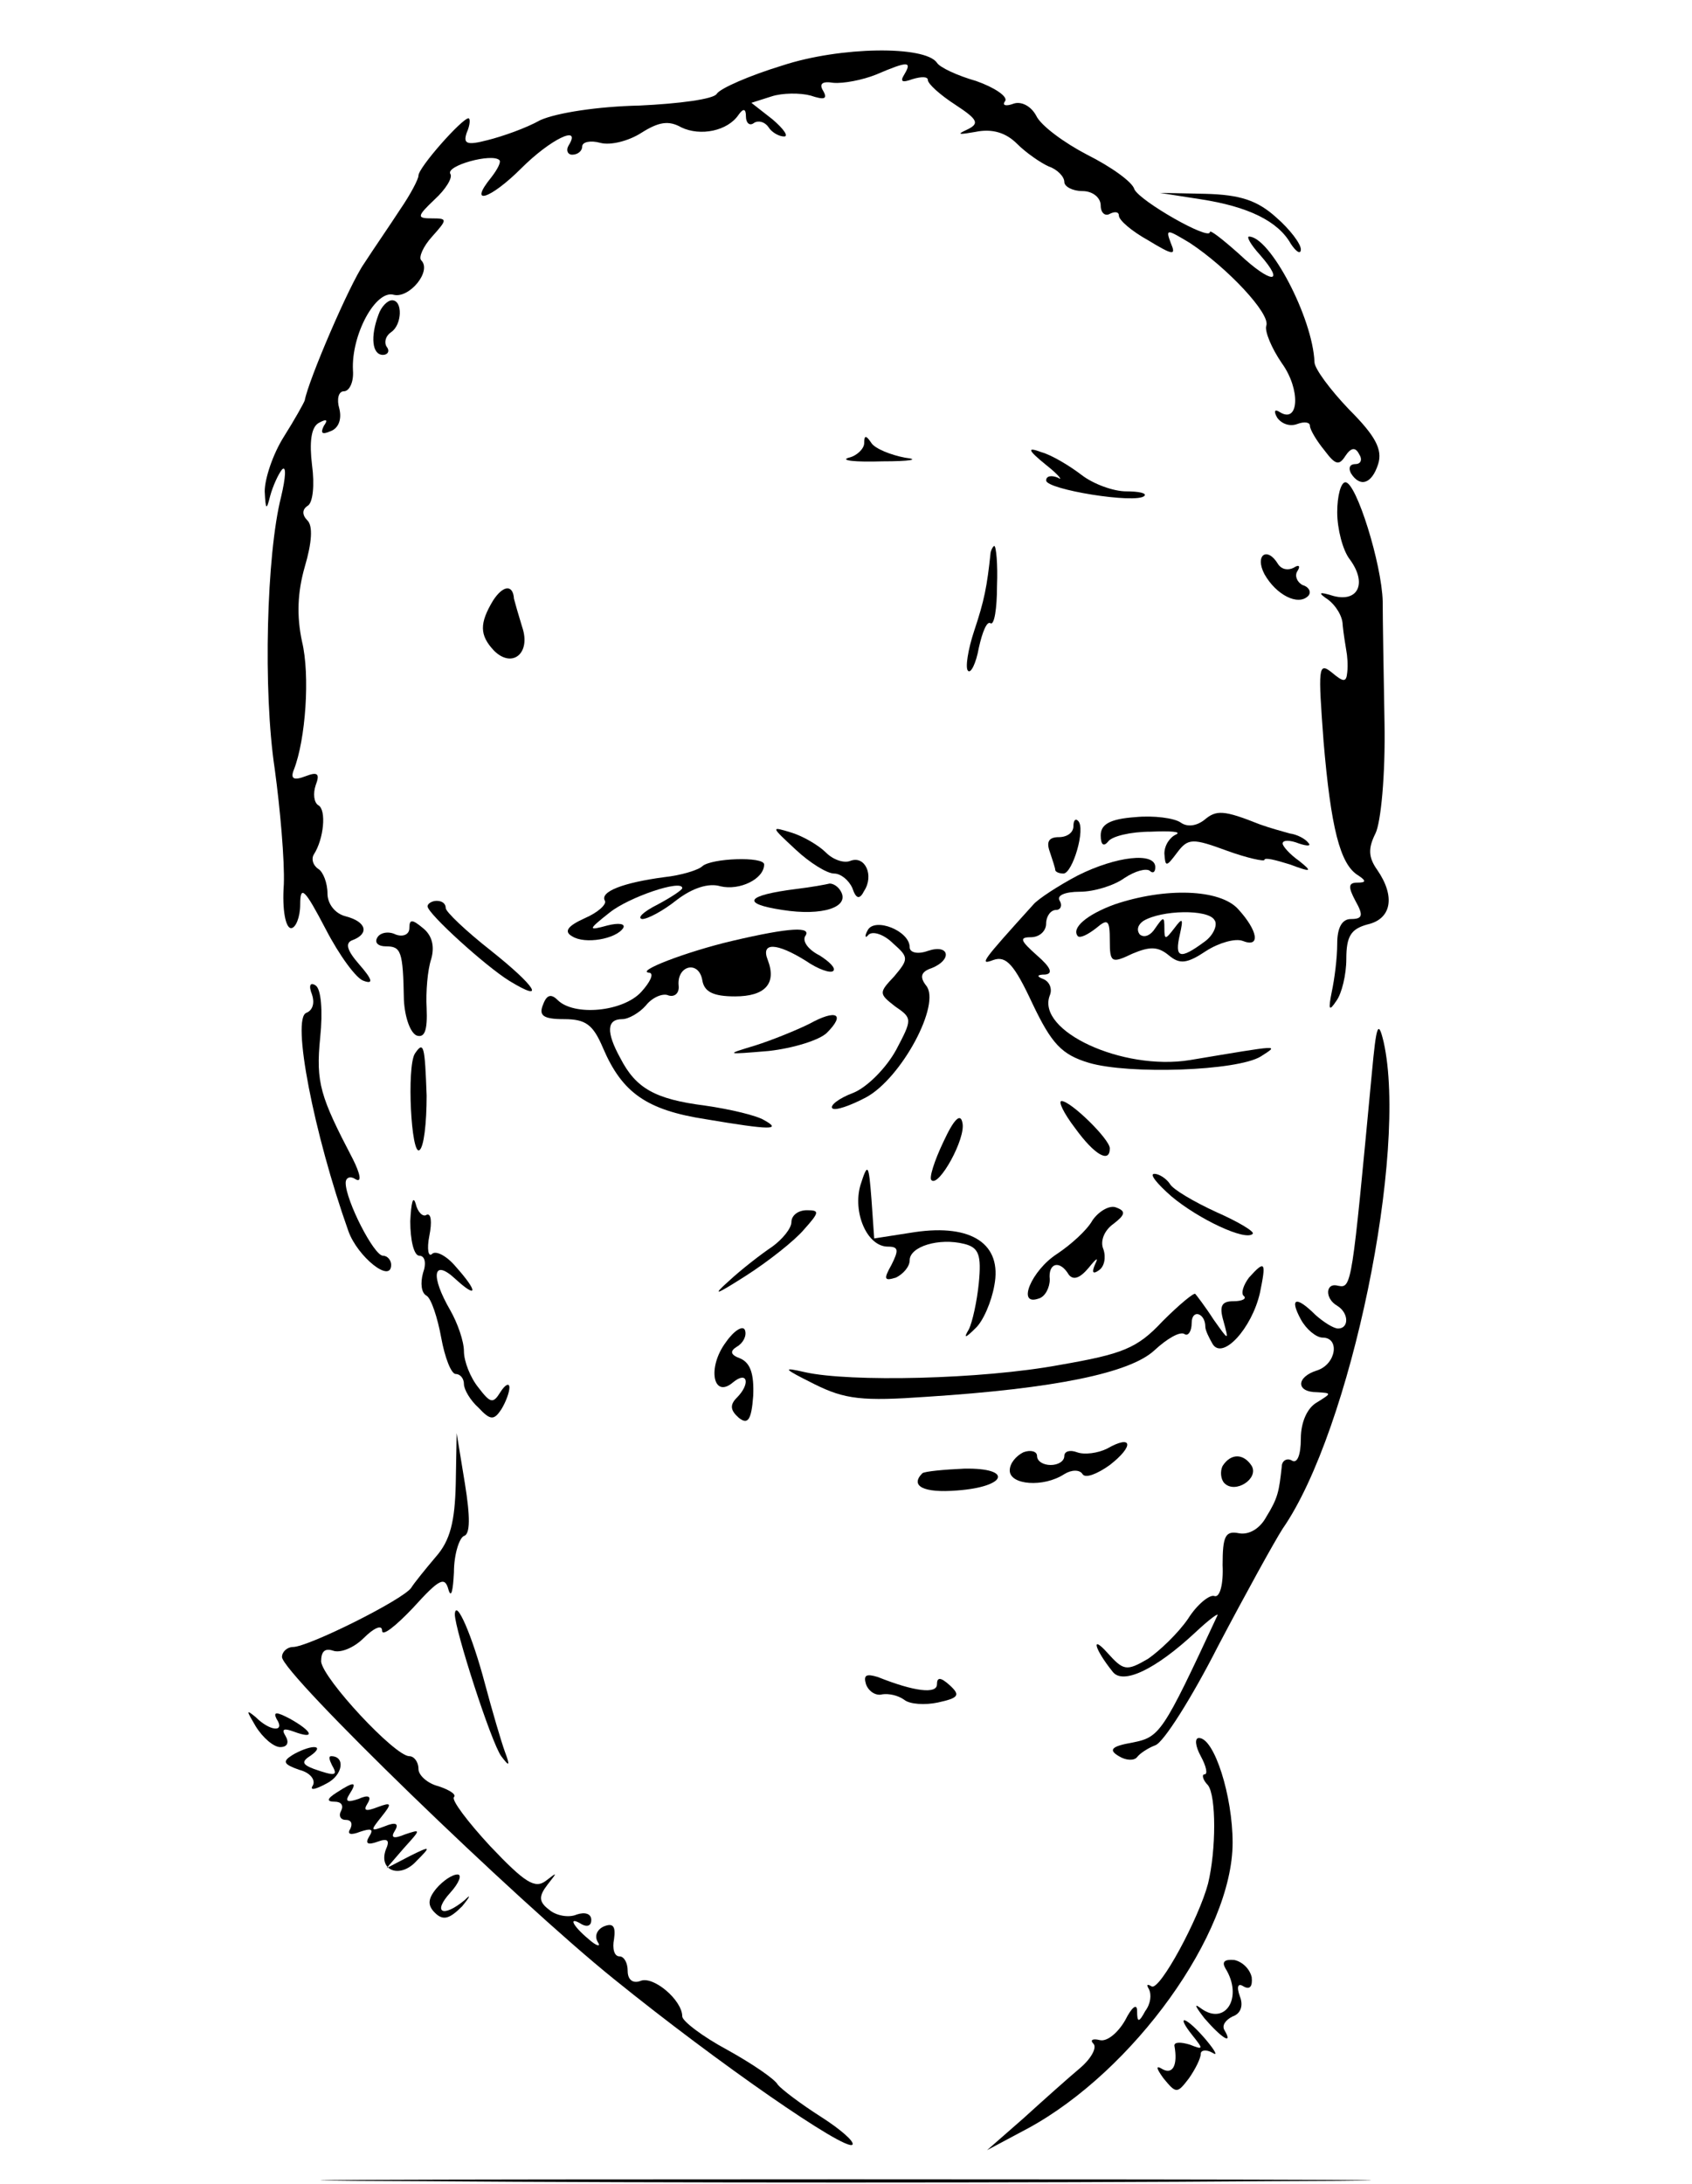 <?xml version="1.0" standalone="no"?>
<!DOCTYPE svg PUBLIC "-//W3C//DTD SVG 20010904//EN"
 "http://www.w3.org/TR/2001/REC-SVG-20010904/DTD/svg10.dtd">
<svg version="1.0" xmlns="http://www.w3.org/2000/svg"
 width="186pt" height="240pt" viewBox="0 0 186 240"
 preserveAspectRatio="xMidYMid meet">
<g transform="translate(0,240) scale(0.1,-0.1)"
fill="#000000" stroke="none">
<path d="M860 2328 c-36 -11 -68 -25 -72 -31 -3 -6 -42 -11 -85 -13 -46 -1
-91 -8 -109 -16 -16 -9 -42 -18 -58 -22 -23 -6 -27 -4 -23 8 4 9 4 16 2 16 -7
0 -55 -54 -55 -63 0 -4 -9 -21 -20 -37 -11 -17 -29 -43 -40 -60 -16 -23 -61
-128 -65 -150 -1 -3 -11 -21 -23 -40 -12 -19 -21 -46 -21 -60 1 -21 2 -21 6
-5 3 11 9 24 13 29 5 5 4 -9 -1 -30 -16 -63 -20 -213 -7 -299 6 -44 11 -101
10 -127 -2 -28 2 -48 8 -48 5 0 10 12 10 26 0 22 5 17 28 -27 15 -29 34 -55
42 -57 11 -4 9 2 -5 18 -14 16 -16 24 -7 27 18 7 15 20 -8 26 -12 3 -20 14
-20 25 0 12 -5 24 -10 27 -6 4 -8 11 -5 16 11 17 14 49 5 54 -5 3 -6 13 -3 22
5 13 2 15 -11 10 -13 -5 -17 -3 -13 7 13 33 18 104 9 141 -6 28 -5 54 3 82 8
27 9 45 3 51 -6 6 -6 12 0 16 6 3 8 23 5 45 -3 25 -1 41 7 46 9 5 11 4 6 -3
-4 -8 -2 -10 7 -6 9 3 13 13 10 25 -3 10 -1 19 5 19 6 0 11 10 10 23 -2 39 25
89 45 83 17 -4 42 26 30 38 -3 3 2 15 12 26 17 19 17 20 0 20 -17 0 -17 2 3
21 12 11 20 24 17 28 -5 9 46 23 54 15 2 -2 -2 -10 -9 -19 -26 -32 -1 -24 33
10 32 32 67 49 52 25 -3 -5 -1 -10 4 -10 6 0 11 4 11 9 0 5 9 7 20 4 11 -3 31
2 45 11 19 12 30 14 44 6 21 -10 51 -4 63 14 5 7 8 7 8 -2 0 -7 4 -11 9 -7 5
3 12 1 16 -5 3 -5 11 -10 17 -10 5 0 0 8 -13 19 l-23 18 22 7 c12 4 32 4 43 1
15 -5 19 -4 14 5 -5 8 -1 11 11 9 11 -1 32 3 47 9 35 15 40 15 31 0 -5 -8 -2
-9 9 -5 10 3 17 3 17 -1 0 -4 13 -16 30 -27 26 -17 27 -21 12 -28 -11 -5 -7
-5 10 -2 19 4 34 -1 46 -13 10 -10 26 -21 35 -25 9 -3 17 -11 17 -17 0 -5 9
-10 20 -10 11 0 20 -7 20 -16 0 -8 5 -12 10 -9 6 3 10 2 10 -2 0 -5 14 -17 32
-27 28 -17 31 -17 25 -3 -6 16 -4 15 21 0 41 -27 89 -78 84 -91 -2 -6 6 -25
17 -41 21 -29 19 -67 -2 -54 -6 4 -7 1 -3 -6 5 -7 14 -10 22 -7 8 3 14 2 14
-2 0 -4 7 -16 16 -27 12 -16 16 -17 23 -6 6 9 11 10 15 2 4 -6 2 -11 -4 -11
-6 0 -8 -4 -5 -10 10 -16 23 -12 30 10 5 16 -3 31 -32 60 -21 22 -38 45 -38
52 -2 49 -49 138 -72 138 -3 0 2 -9 12 -20 29 -33 12 -32 -23 1 -18 16 -32 27
-32 24 0 -10 -77 34 -83 47 -2 8 -26 25 -52 38 -25 13 -51 32 -56 43 -6 11
-17 16 -25 13 -8 -3 -13 -2 -9 3 3 5 -12 15 -32 22 -21 6 -40 15 -43 20 -13
19 -106 18 -170 -3z"/>
<path d="M1320 2181 c52 -8 85 -24 99 -49 6 -9 11 -12 11 -6 0 6 -12 22 -27
35 -21 19 -40 25 -78 26 l-50 1 45 -7z"/>
<path d="M416 2054 c-9 -24 -7 -44 5 -44 5 0 8 4 4 9 -3 5 -1 12 5 16 12 8 13
35 1 35 -5 0 -12 -7 -15 -16z"/>
<path d="M950 1913 c0 -6 -8 -14 -17 -16 -10 -3 7 -5 37 -4 30 0 42 2 25 4
-16 3 -33 10 -37 16 -6 9 -8 9 -8 0z"/>
<path d="M1150 1889 c14 -11 19 -18 13 -14 -7 3 -13 2 -13 -3 0 -10 99 -26
108 -17 3 3 -6 5 -20 5 -14 0 -36 8 -49 18 -13 10 -33 22 -44 25 -16 6 -16 3
5 -14z"/>
<path d="M1470 1837 c0 -18 6 -42 14 -52 19 -26 9 -47 -18 -40 -16 5 -18 4 -6
-4 8 -6 16 -18 16 -28 1 -10 3 -22 4 -28 1 -5 2 -16 1 -24 -1 -11 -4 -11 -17
0 -15 12 -15 5 -9 -76 8 -94 18 -135 38 -147 9 -6 9 -8 -1 -8 -10 0 -10 -5 -2
-20 9 -16 8 -20 -5 -20 -10 0 -15 -10 -15 -27 0 -16 -3 -39 -6 -53 -4 -20 -3
-22 5 -10 6 8 11 29 11 46 0 25 5 33 23 38 27 6 31 31 11 60 -10 14 -10 24 -2
40 6 12 11 64 10 121 -1 55 -2 115 -2 134 -1 41 -29 131 -41 131 -5 0 -9 -15
-9 -33z"/>
<path d="M1089 1793 c-4 -38 -7 -53 -18 -86 -7 -21 -10 -41 -7 -44 3 -4 9 8
12 25 4 18 9 30 13 27 4 -2 7 16 7 41 1 24 -1 44 -3 44 -1 0 -3 -3 -4 -7z"/>
<path d="M1390 1769 c13 -23 37 -35 48 -24 4 4 1 10 -6 12 -6 3 -9 10 -6 15 4
6 2 8 -4 4 -6 -3 -13 -2 -17 4 -12 20 -26 10 -15 -11z"/>
<path d="M542 1740 c-15 -25 -15 -38 1 -55 20 -20 41 -3 31 26 -4 13 -8 27 -9
31 -1 16 -12 15 -23 -2z"/>
<path d="M1248 1502 c-28 -2 -38 -8 -38 -20 0 -10 3 -13 8 -7 4 6 25 11 47 11
22 1 34 0 28 -3 -7 -3 -13 -12 -13 -21 1 -15 2 -15 14 1 12 16 17 16 55 2 22
-8 41 -12 41 -10 0 3 12 0 28 -5 24 -9 25 -8 10 4 -10 7 -18 16 -18 19 0 4 8
4 18 0 9 -3 14 -3 10 1 -3 4 -12 9 -20 10 -7 2 -22 6 -33 10 -40 16 -48 16
-61 5 -9 -7 -19 -8 -26 -3 -7 5 -30 8 -50 6z"/>
<path d="M1180 1492 c0 -7 -7 -12 -16 -12 -11 0 -14 -5 -10 -16 3 -9 6 -18 6
-20 0 -2 4 -4 9 -4 10 0 25 50 16 58 -3 3 -5 0 -5 -6z"/>
<path d="M875 1466 c15 -14 34 -26 42 -26 7 0 16 -7 20 -16 4 -12 8 -13 13 -3
11 17 1 39 -15 33 -7 -3 -19 1 -27 9 -8 8 -25 18 -38 22 -23 7 -23 7 5 -19z"/>
<path d="M772 1448 c-4 -4 -23 -10 -42 -12 -45 -6 -71 -16 -65 -26 2 -4 -8
-13 -22 -19 -20 -9 -23 -15 -14 -20 14 -9 48 -3 56 9 3 5 -5 6 -17 3 -22 -6
-22 -5 2 14 21 17 80 37 80 27 0 -2 -12 -10 -27 -18 -16 -8 -23 -15 -17 -16 6
0 23 9 38 21 17 13 35 19 48 15 21 -5 48 8 48 24 0 9 -58 7 -68 -2z"/>
<path d="M1185 1438 c-21 -11 -44 -26 -49 -32 -57 -63 -60 -67 -44 -61 14 5
23 -5 43 -48 21 -44 32 -56 62 -65 44 -13 163 -9 189 7 20 13 24 13 -78 -4
-74 -12 -169 32 -154 71 3 7 0 15 -7 18 -8 3 -7 5 2 5 9 1 6 8 -9 21 -18 16
-20 20 -7 20 10 0 17 7 17 15 0 8 5 15 11 15 5 0 7 5 4 10 -4 6 6 10 22 10 16
0 38 7 49 15 12 8 24 11 28 8 3 -3 6 -2 6 4 0 17 -43 12 -85 -9z"/>
<path d="M875 1423 c-55 -7 -61 -16 -15 -23 44 -7 75 3 64 21 -3 5 -8 8 -12 8
-4 -1 -20 -4 -37 -6z"/>
<path d="M1225 1406 c-30 -11 -48 -26 -40 -35 3 -2 11 2 20 9 13 11 15 9 15
-14 0 -24 2 -25 25 -14 19 8 28 8 40 -2 12 -10 20 -9 41 5 14 9 32 14 40 11
20 -8 17 11 -5 35 -20 22 -80 24 -136 5z m110 -17 c4 -5 -1 -17 -11 -24 -27
-20 -33 -18 -27 8 4 18 3 19 -6 7 -10 -13 -11 -13 -11 0 0 13 -1 13 -10 0 -5
-8 -12 -11 -17 -7 -4 5 -2 11 4 15 20 12 71 13 78 1z"/>
<path d="M470 1404 c0 -8 64 -66 90 -82 41 -25 29 -6 -20 33 -28 22 -50 43
-50 47 0 5 -4 8 -10 8 -5 0 -10 -3 -10 -6z"/>
<path d="M450 1380 c0 -7 -7 -10 -15 -7 -8 4 -17 2 -20 -3 -4 -6 1 -10 9 -10
17 0 19 -5 20 -59 1 -19 7 -36 14 -39 9 -3 12 6 11 30 -1 18 1 42 5 54 4 14 1
26 -9 34 -12 10 -15 10 -15 0z"/>
<path d="M954 1378 c-4 -7 -3 -10 1 -5 5 4 17 0 27 -10 17 -15 17 -17 1 -36
-17 -18 -17 -19 1 -33 19 -13 19 -14 1 -48 -11 -20 -32 -41 -47 -47 -16 -6
-26 -14 -23 -17 3 -3 20 3 37 12 39 21 83 103 66 123 -7 9 -6 15 6 19 23 9 20
27 -4 19 -11 -4 -20 -2 -20 4 0 18 -38 33 -46 19z"/>
<path d="M805 1366 c-51 -12 -108 -34 -91 -35 5 -1 1 -10 -9 -21 -20 -22 -74
-27 -92 -9 -7 7 -12 6 -16 -5 -5 -12 0 -16 23 -16 24 0 32 -6 43 -32 21 -49
48 -68 113 -78 71 -12 84 -12 64 -1 -8 5 -37 12 -65 16 -55 7 -76 19 -93 52
-16 29 -15 43 2 43 7 0 19 7 26 15 7 9 19 14 25 11 7 -2 12 3 11 11 -2 22 22
28 26 6 2 -13 12 -18 36 -18 33 0 46 14 36 40 -8 20 10 19 42 -1 13 -9 27 -14
30 -11 3 3 -4 10 -15 17 -12 6 -19 15 -16 21 8 11 -16 10 -80 -5z"/>
<path d="M343 1307 c3 -9 1 -17 -6 -20 -17 -5 8 -133 46 -240 10 -28 47 -58
47 -37 0 5 -4 10 -9 10 -10 0 -41 61 -41 80 0 6 5 8 11 4 7 -4 5 6 -3 22 -36
69 -41 84 -36 134 3 29 1 53 -5 57 -6 4 -8 0 -4 -10z"/>
<path d="M890 1275 c-14 -7 -41 -18 -60 -24 -33 -10 -33 -10 15 -6 27 3 56 12
64 20 21 21 10 26 -19 10z"/>
<path d="M1508 1220 c-22 -233 -22 -236 -37 -233 -14 4 -15 -14 -1 -22 13 -8
13 -25 1 -25 -5 0 -16 7 -25 15 -21 21 -29 19 -16 -5 6 -11 17 -20 24 -20 19
0 15 -29 -6 -36 -23 -7 -24 -24 0 -24 16 -1 16 -1 0 -11 -11 -6 -18 -22 -18
-40 0 -18 -4 -28 -10 -24 -5 3 -11 0 -11 -7 -3 -27 -4 -34 -17 -55 -7 -13 -19
-20 -30 -18 -15 3 -18 -3 -18 -35 1 -21 -3 -36 -9 -34 -5 2 -19 -9 -29 -25
-11 -16 -31 -35 -44 -44 -24 -14 -27 -13 -45 7 -18 20 -14 4 6 -21 11 -15 47
2 91 43 16 15 27 23 24 18 -60 -129 -63 -133 -93 -139 -23 -4 -27 -8 -15 -15
8 -5 17 -5 20 -1 3 4 12 10 20 13 9 3 40 52 69 109 30 57 62 115 71 129 75
108 138 415 111 535 -6 25 -8 19 -13 -35z"/>
<path d="M456 1242 c-9 -15 -4 -112 5 -106 5 3 8 30 8 60 -2 54 -3 61 -13 46z"/>
<path d="M1182 1160 c21 -29 38 -39 38 -22 0 10 -43 52 -53 52 -4 0 2 -13 15
-30z"/>
<path d="M1037 1145 c-10 -21 -16 -40 -13 -42 8 -8 38 46 34 63 -2 11 -9 5
-21 -21z"/>
<path d="M946 1098 c-9 -30 7 -68 30 -68 12 0 12 -4 4 -20 -9 -16 -8 -18 5
-14 8 4 15 12 15 19 0 15 32 25 60 18 16 -4 19 -12 16 -43 -2 -20 -7 -43 -11
-51 -6 -10 -4 -10 7 1 9 8 18 30 21 47 9 46 -25 68 -87 59 l-45 -7 -3 43 c-3
39 -4 41 -12 16z"/>
<path d="M1288 1085 c30 -25 81 -49 89 -41 3 2 -15 13 -40 24 -24 11 -48 25
-51 31 -4 6 -12 11 -17 11 -6 0 3 -11 19 -25z"/>
<path d="M451 1058 c0 -21 4 -38 10 -38 6 0 8 -8 4 -19 -3 -11 -2 -22 4 -25 5
-3 12 -24 16 -46 4 -22 11 -40 16 -40 5 0 9 -5 9 -11 0 -6 7 -18 16 -26 13
-14 17 -14 25 -2 5 8 9 19 9 24 0 6 -5 3 -10 -5 -8 -13 -11 -12 -24 5 -9 11
-16 29 -16 40 0 11 -7 31 -15 45 -22 38 -19 57 5 35 25 -23 26 -15 1 13 -10
12 -22 18 -26 14 -4 -4 -6 5 -3 20 3 15 2 25 -3 23 -4 -3 -10 3 -12 12 -3 10
-5 1 -6 -19z"/>
<path d="M1201 1059 c-6 -11 -24 -27 -39 -37 -28 -18 -45 -58 -20 -49 7 2 12
12 12 21 -2 18 11 22 21 5 5 -6 12 -4 22 8 8 10 11 12 7 4 -4 -9 -3 -12 4 -7
6 4 8 14 5 23 -4 9 1 21 11 28 13 10 14 14 3 18 -7 3 -19 -4 -26 -14z"/>
<path d="M870 1057 c0 -7 -10 -19 -21 -27 -12 -8 -34 -25 -48 -38 -19 -17 -14
-15 19 6 25 16 54 39 64 51 17 19 17 21 3 21 -10 0 -17 -6 -17 -13z"/>
<path d="M1373 996 c-6 -8 -9 -17 -6 -20 4 -3 -1 -6 -11 -6 -13 0 -16 -5 -11
-22 6 -22 6 -22 -11 2 -9 14 -19 27 -20 28 -1 2 -17 -11 -36 -30 -28 -30 -44
-36 -113 -48 -86 -16 -231 -19 -280 -8 -26 6 -24 4 10 -13 34 -17 53 -19 124
-14 140 9 223 26 250 51 14 13 28 21 33 18 4 -3 8 3 8 12 0 16 15 11 15 -4 0
-4 4 -12 8 -19 11 -18 43 17 52 56 7 34 6 37 -12 17z"/>
<path d="M798 925 c-21 -28 -14 -63 8 -44 16 13 19 -2 4 -17 -8 -8 -7 -14 2
-22 10 -8 14 -3 16 24 1 24 -3 36 -14 41 -11 4 -12 8 -4 13 7 4 11 12 9 18 -2
6 -12 0 -21 -13z"/>
<path d="M501 769 c-1 -41 -6 -62 -22 -80 -11 -13 -24 -29 -27 -34 -9 -13
-113 -65 -130 -65 -6 0 -12 -5 -12 -11 0 -18 257 -267 365 -354 115 -93 254
-189 262 -182 3 3 -13 17 -35 31 -22 14 -43 30 -47 35 -3 6 -28 23 -55 38 -28
15 -50 32 -50 37 0 18 -32 45 -46 39 -8 -3 -14 1 -14 11 0 9 -4 16 -9 16 -6 0
-8 9 -6 19 2 14 -1 18 -11 14 -7 -3 -11 -10 -7 -17 4 -6 -1 -5 -10 3 -18 15
-23 26 -7 16 6 -3 10 -1 10 5 0 7 -7 9 -16 6 -9 -4 -23 -1 -30 5 -12 9 -12 15
-2 28 11 14 11 14 -2 4 -12 -9 -23 -2 -61 38 -25 27 -43 51 -40 54 3 3 -5 8
-17 12 -12 3 -22 12 -22 19 0 8 -5 14 -10 14 -16 0 -95 85 -97 104 0 11 4 15
13 12 8 -3 23 3 34 14 11 11 20 15 20 8 0 -7 15 5 34 25 29 32 35 35 39 20 3
-10 5 -1 6 19 0 20 6 38 11 40 7 2 7 21 1 58 l-9 55 -1 -56z"/>
<path d="M1217 808 c-10 -5 -25 -7 -33 -4 -8 3 -14 1 -14 -4 0 -6 -7 -10 -15
-10 -8 0 -15 4 -15 10 0 5 -7 7 -15 4 -8 -4 -15 -12 -15 -20 0 -16 37 -19 60
-4 8 5 17 5 20 0 3 -5 16 0 30 10 27 21 25 34 -3 18z"/>
<path d="M1344 789 c-3 -6 -2 -15 2 -19 12 -12 38 5 30 19 -9 14 -23 14 -32 0z"/>
<path d="M1014 781 c-14 -14 1 -22 38 -19 55 4 62 25 8 24 -23 -1 -43 -3 -46
-5z"/>
<path d="M500 626 c0 -17 40 -141 51 -156 9 -12 10 -11 4 5 -4 11 -14 45 -22
75 -14 53 -32 94 -33 76z"/>
<path d="M952 549 c3 -8 11 -13 18 -11 7 1 17 -1 24 -6 6 -5 23 -6 37 -3 23 5
25 8 13 19 -10 9 -14 9 -14 1 0 -11 -25 -8 -65 8 -13 4 -16 2 -13 -8z"/>
<path d="M281 503 c8 -13 20 -23 27 -23 8 0 10 5 6 12 -5 8 -2 9 9 5 24 -9 21
0 -4 14 -15 8 -19 8 -15 0 10 -15 -7 -14 -23 2 -11 9 -10 7 0 -10z"/>
<path d="M1320 470 c6 -11 8 -20 4 -20 -3 0 -2 -6 4 -12 9 -12 9 -71 0 -108
-10 -38 -53 -118 -62 -113 -5 3 -6 2 -3 -3 3 -6 2 -16 -4 -24 -7 -13 -9 -13
-9 0 0 9 -6 4 -13 -10 -8 -14 -20 -24 -28 -22 -8 2 -11 0 -7 -4 4 -4 -2 -16
-15 -27 -12 -10 -40 -35 -62 -55 l-40 -35 45 24 c116 63 225 214 225 314 0 51
-20 115 -37 115 -5 0 -4 -9 2 -20z"/>
<path d="M321 471 c-11 -7 -9 -10 8 -16 12 -3 18 -11 15 -17 -4 -6 2 -5 15 2
18 9 21 30 5 30 -3 0 -2 -4 1 -10 7 -12 3 -12 -20 -4 -13 5 -14 8 -3 15 7 5 9
9 3 9 -5 0 -16 -4 -24 -9z"/>
<path d="M370 430 c-11 -7 -11 -10 -2 -10 7 0 10 -4 7 -10 -3 -5 -1 -10 5 -10
6 0 8 -4 5 -10 -4 -6 1 -7 11 -3 12 4 15 3 10 -5 -5 -8 -2 -10 9 -6 11 4 14 2
9 -9 -8 -23 16 -32 34 -12 16 16 16 17 -8 5 l-25 -13 19 22 c19 21 19 21 1 15
-12 -5 -16 -4 -11 4 5 8 1 10 -11 5 -16 -6 -16 -5 -4 10 12 15 12 17 -4 11
-13 -5 -16 -4 -11 4 5 8 1 10 -10 5 -12 -4 -15 -3 -10 5 9 14 6 15 -14 2z"/>
<path d="M480 325 c-10 -12 -10 -19 -2 -27 9 -9 16 -7 30 7 9 11 10 14 3 7
-24 -20 -36 -14 -16 8 10 11 13 20 8 20 -6 0 -16 -7 -23 -15z"/>
<path d="M1347 237 c20 -32 0 -64 -27 -44 -8 6 -6 2 4 -11 19 -22 32 -30 22
-13 -3 5 1 11 9 15 9 3 12 12 8 22 -4 11 -2 15 4 11 7 -4 10 0 9 10 -2 9 -10
17 -19 19 -11 1 -14 -2 -10 -9z"/>
<path d="M1311 163 c12 -15 12 -16 -3 -10 -10 3 -17 3 -17 -1 4 -22 -2 -32
-13 -26 -8 5 -7 1 1 -10 14 -17 15 -17 28 0 7 10 13 22 13 27 0 4 6 5 13 1 6
-4 3 2 -7 14 -22 26 -35 30 -15 5z"/>
<path d="M462 3 c258 -2 678 -2 935 0 258 1 47 2 -467 2 -514 0 -725 -1 -468
-2z"/>
</g>
</svg>
